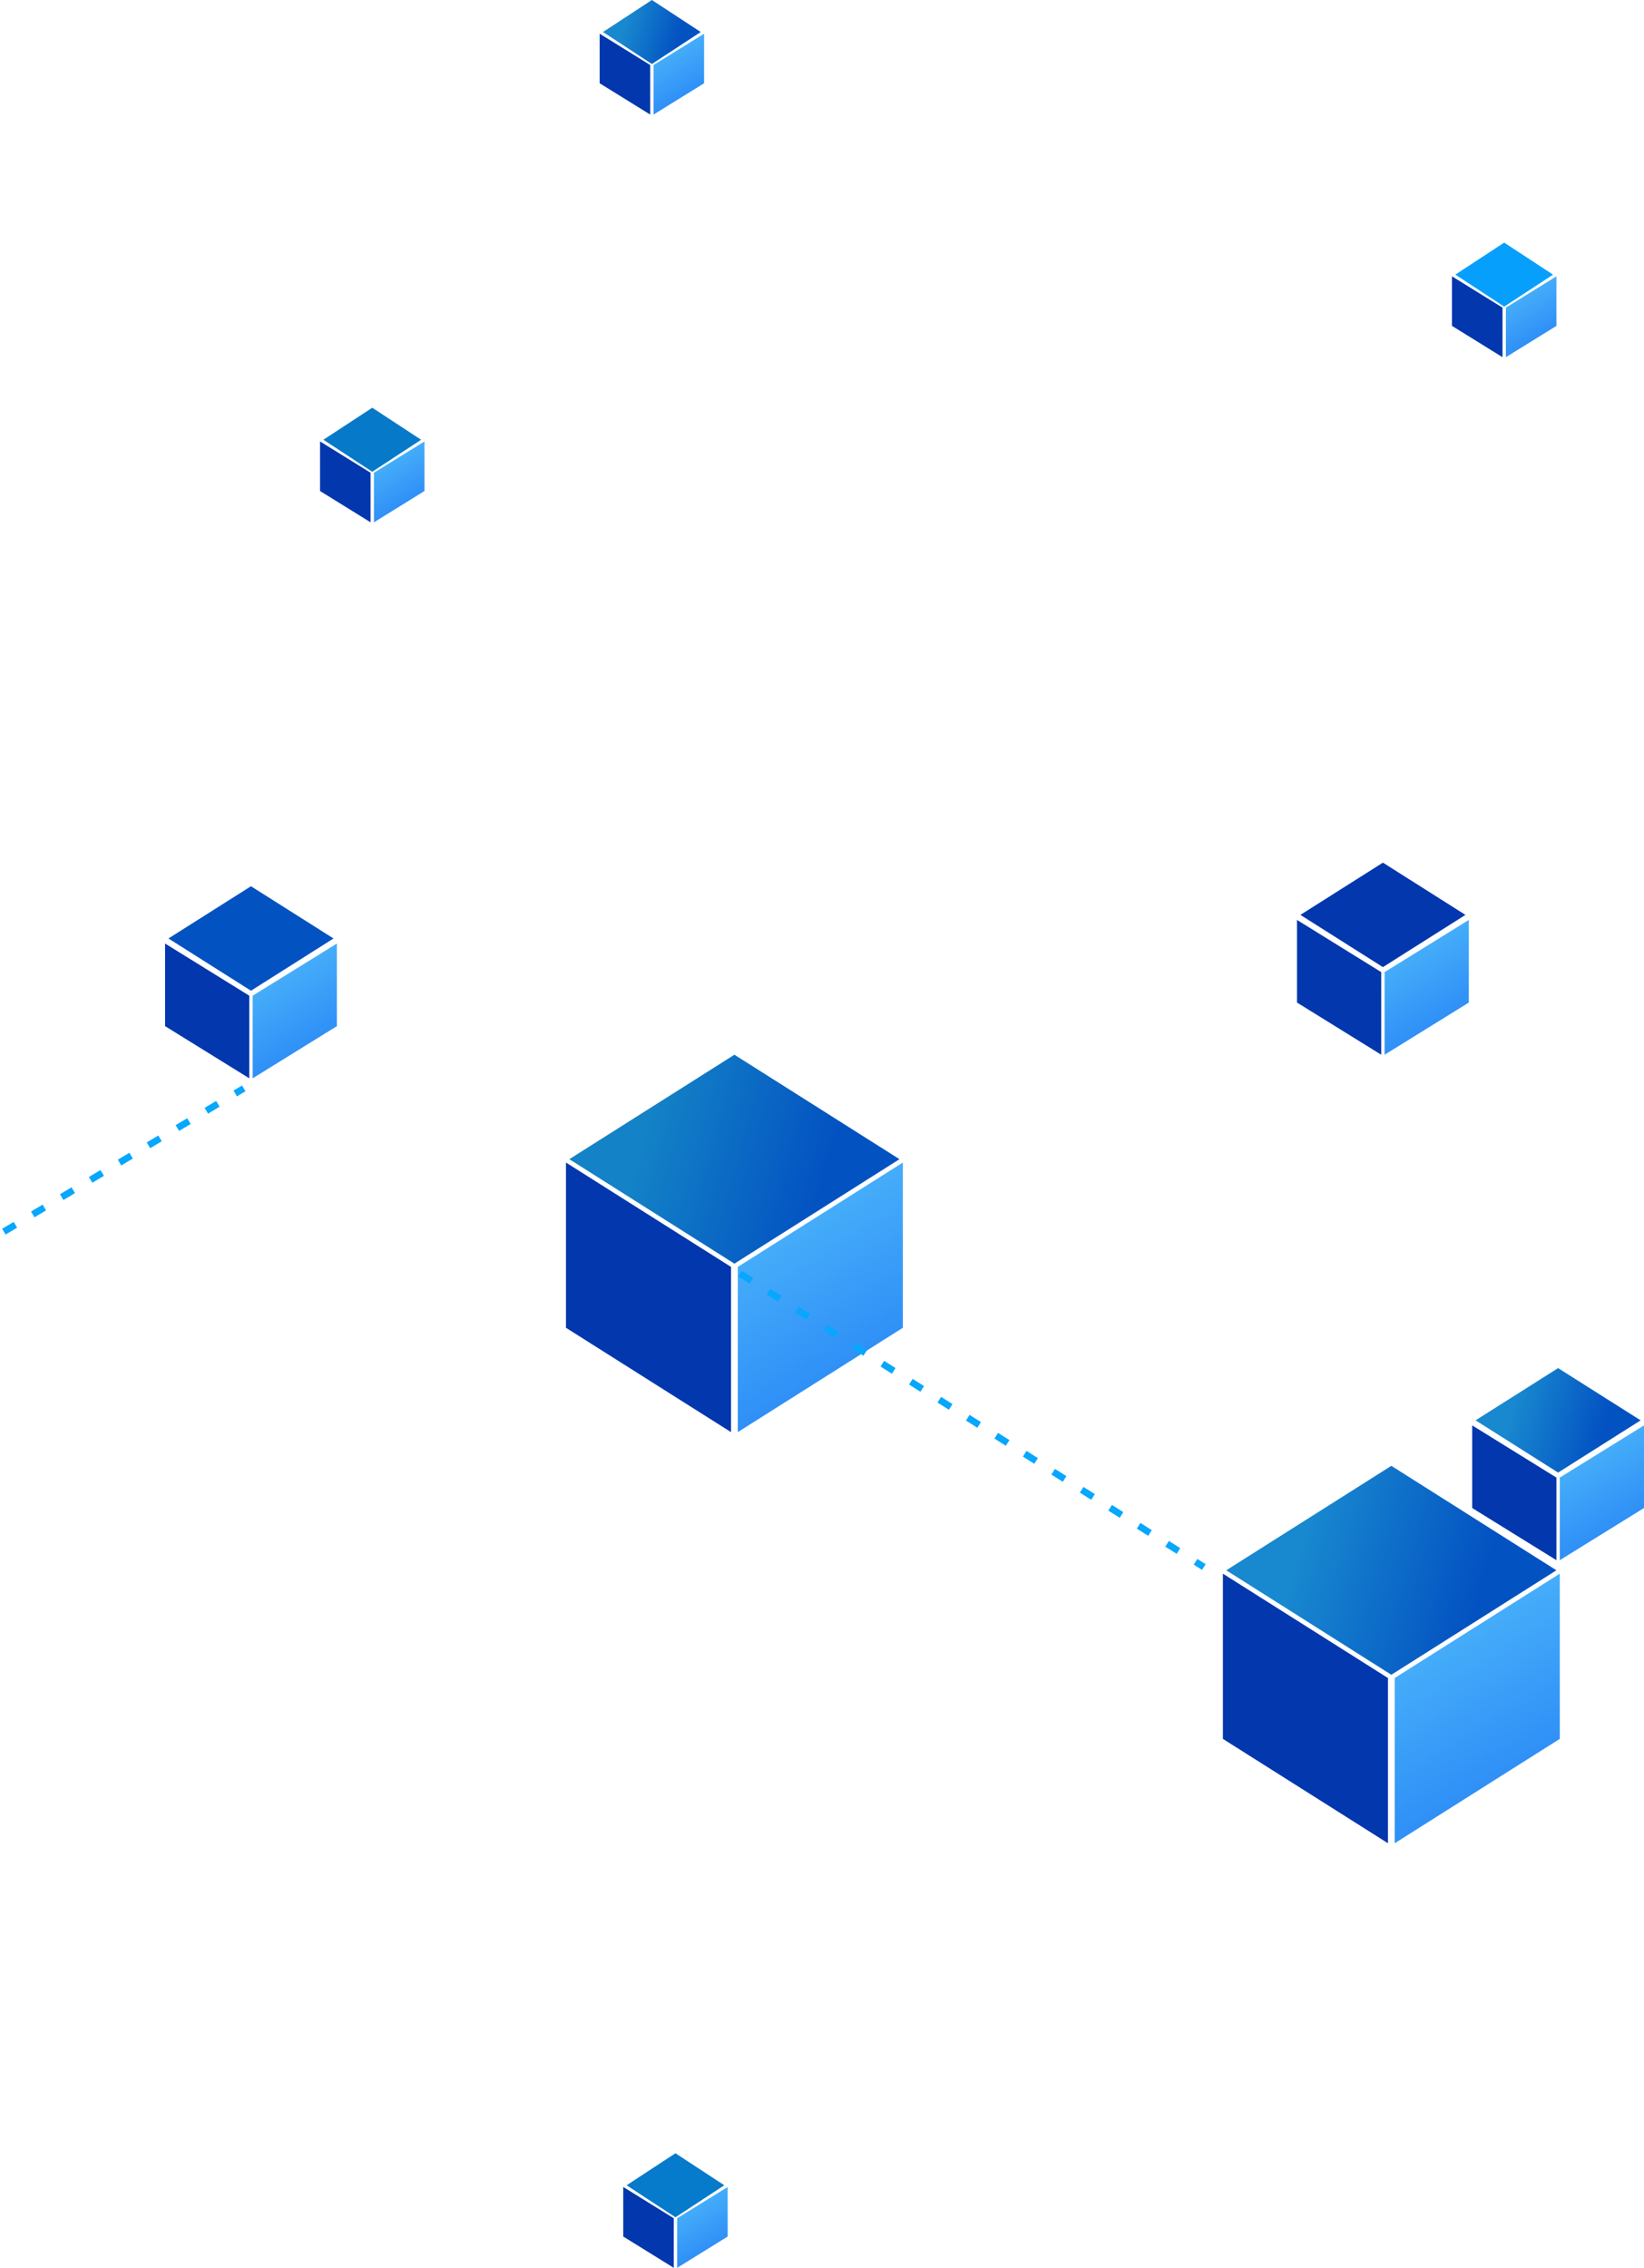 <?xml version="1.0" encoding="UTF-8"?>
<svg width="488px" height="673px" viewBox="0 0 488 673" version="1.1" xmlns="http://www.w3.org/2000/svg" xmlns:xlink="http://www.w3.org/1999/xlink">
    <!-- Generator: Sketch 57.1 (83088) - https://sketch.com -->
    <title>terratest_middle_left</title>
    <desc>Created with Sketch.</desc>
    <defs>
        <linearGradient x1="30.469%" y1="0%" x2="69.531%" y2="100%" id="linearGradient-1">
            <stop stop-color="#4EB9FB" offset="0%"></stop>
            <stop stop-color="#2683F5" offset="100%"></stop>
        </linearGradient>
        <linearGradient x1="79.858%" y1="52.679%" x2="23.572%" y2="63.55%" id="linearGradient-2">
            <stop stop-color="#1888CF" offset="0%"></stop>
            <stop stop-color="#0352C2" offset="100%"></stop>
        </linearGradient>
        <linearGradient x1="31.242%" y1="0%" x2="68.758%" y2="100%" id="linearGradient-3">
            <stop stop-color="#4EB9FB" offset="0%"></stop>
            <stop stop-color="#2683F5" offset="100%"></stop>
        </linearGradient>
        <linearGradient x1="79.858%" y1="52.498%" x2="23.572%" y2="62.635%" id="linearGradient-4">
            <stop stop-color="#1382C6" offset="0%"></stop>
            <stop stop-color="#0352C2" offset="100%"></stop>
        </linearGradient>
        <linearGradient x1="79.858%" y1="52.498%" x2="23.572%" y2="62.635%" id="linearGradient-5">
            <stop stop-color="#1888CF" offset="0%"></stop>
            <stop stop-color="#0352C2" offset="100%"></stop>
        </linearGradient>
        <linearGradient x1="30.469%" y1="0%" x2="69.531%" y2="100%" id="linearGradient-6">
            <stop stop-color="#4EB9FB" offset="0%"></stop>
            <stop stop-color="#2683F5" offset="100%"></stop>
        </linearGradient>
        <linearGradient x1="79.858%" y1="52.498%" x2="23.572%" y2="62.635%" id="linearGradient-7">
            <stop stop-color="#1888CF" offset="0%"></stop>
            <stop stop-color="#0352C2" offset="100%"></stop>
        </linearGradient>
    </defs>
    <g id="Page-1" stroke="none" stroke-width="1" fill="none" fill-rule="evenodd">
        <g id="terratest_middle_left" transform="translate(2, 0)">
            <polygon id="Rectangle" fill="url(#linearGradient-1)" points="445 91.29 460 82 460 96.71 445 106"></polygon>
            <polygon id="Rectangle-Copy-15" fill="#0237AE" transform="translate(436.5, 94) scale(-1, 1) translate(-436.5, -94) " points="429 91.29 444 82 444 96.71 429 106"></polygon>
            <polygon id="Rectangle-Copy-3" fill="#06A0FC" transform="translate(444.5, 81.5) scale(-1, 1) translate(-444.5, -81.5) " points="430 81.5 444.5 72 459 81.5 444.5 91"></polygon>
            <polygon id="Rectangle" fill="url(#linearGradient-1)" points="192 19.29 207 10 207 24.71 192 34"></polygon>
            <polygon id="Rectangle-Copy-15" fill="#0237AE" transform="translate(183.5, 22) scale(-1, 1) translate(-183.5, -22) " points="176 19.29 191 10 191 24.71 176 34"></polygon>
            <polygon id="Rectangle-Copy-3" fill="url(#linearGradient-2)" transform="translate(191.5, 9.5) scale(-1, 1) translate(-191.5, -9.5) " points="177 9.5 191.5 0 206 9.5 191.5 19"></polygon>
            <polygon id="Rectangle" fill="url(#linearGradient-1)" points="109 140.29 124 131 124 145.71 109 155"></polygon>
            <polygon id="Rectangle-Copy-15" fill="#0237AE" transform="translate(100.5, 143) scale(-1, 1) translate(-100.5, -143) " points="93 140.29 108 131 108 145.71 93 155"></polygon>
            <polygon id="Rectangle-Copy-3" fill="#0679C9" transform="translate(108.5, 130.5) scale(-1, 1) translate(-108.5, -130.5) " points="94 130.5 108.5 121 123 130.5 108.5 140"></polygon>
            <polygon id="Rectangle" fill="url(#linearGradient-1)" points="199 658.29 214 649 214 663.71 199 673"></polygon>
            <polygon id="Rectangle-Copy-15" fill="#0237AE" transform="translate(190.5, 661) scale(-1, 1) translate(-190.5, -661) " points="183 658.29 198 649 198 663.71 183 673"></polygon>
            <polygon id="Rectangle-Copy-3" fill="#067ACB" transform="translate(198.5, 648.5) scale(-1, 1) translate(-198.5, -648.5) " points="184 648.5 198.5 639 213 648.5 198.5 658"></polygon>
            <polygon id="Rectangle" fill="url(#linearGradient-3)" points="217 375.968 266 345 266 394.032 217 425"></polygon>
            <polygon id="Rectangle-Copy-15" fill="#0237AE" transform="translate(190.5, 385) scale(-1, 1) translate(-190.5, -385) " points="166 375.968 215 345 215 394.032 166 425"></polygon>
            <polygon id="Rectangle-Copy-3" fill="url(#linearGradient-4)" transform="translate(216, 344) scale(-1, 1) translate(-216, -344) " points="167 344 216 313 265 344 216 375"></polygon>
            <polygon id="Rectangle" fill="url(#linearGradient-3)" points="412 497.968 461 467 461 516.032 412 547"></polygon>
            <polygon id="Rectangle-Copy-15" fill="#0237AE" transform="translate(385.5, 507) scale(-1, 1) translate(-385.5, -507) " points="361 497.968 410 467 410 516.032 361 547"></polygon>
            <polygon id="Rectangle-Copy-3" fill="url(#linearGradient-5)" transform="translate(411, 466) scale(-1, 1) translate(-411, -466) " points="362 466 411 435 460 466 411 497"></polygon>
            <polygon id="Rectangle" fill="url(#linearGradient-6)" points="461 438.484 486 423 486 447.516 461 463"></polygon>
            <polygon id="Rectangle-Copy-15" fill="#0237AE" transform="translate(447.5, 443) scale(-1, 1) translate(-447.5, -443) " points="435 438.484 460 423 460 447.516 435 463"></polygon>
            <polygon id="Rectangle-Copy-3" fill="url(#linearGradient-7)" transform="translate(460.5, 421.5) scale(-1, 1) translate(-460.5, -421.5) " points="436 421.5 460.5 406 485 421.5 460.5 437"></polygon>
            <polygon id="Rectangle" fill="url(#linearGradient-6)" points="73 295.484 98 280 98 304.516 73 320"></polygon>
            <polygon id="Rectangle-Copy-15" fill="#0237AE" transform="translate(59.5, 300) scale(-1, 1) translate(-59.5, -300) " points="47 295.484 72 280 72 304.516 47 320"></polygon>
            <polygon id="Rectangle-Copy-3" fill="#0352C2" transform="translate(72.5, 278.5) scale(-1, 1) translate(-72.5, -278.5) " points="48 278.5 72.5 263 97 278.5 72.5 294"></polygon>
            <path d="M0,365 L69.5,323.5" id="Line-2-Copy-3" stroke="#07A7FD" stroke-width="2" stroke-linecap="square" stroke-dasharray="2,8"></path>
            <path d="M218.5,464.5 L354.5,378.5" id="Line-2-Copy" stroke="#07A7FD" stroke-width="2" stroke-linecap="square" stroke-dasharray="2,8" transform="translate(286.5, 421.5) scale(1, -1) translate(-286.5, -421.5) "></path>
            <polygon id="Rectangle" fill="url(#linearGradient-6)" points="409 288.484 434 273 434 297.516 409 313"></polygon>
            <polygon id="Rectangle-Copy-15" fill="#0237AE" transform="translate(395.5, 293) scale(-1, 1) translate(-395.5, -293) " points="383 288.484 408 273 408 297.516 383 313"></polygon>
            <polygon id="Rectangle-Copy-3" fill="#0237AE" transform="translate(408.5, 271.5) scale(-1, 1) translate(-408.5, -271.5) " points="384 271.5 408.5 256 433 271.5 408.5 287"></polygon>
        </g>
    </g>
</svg>